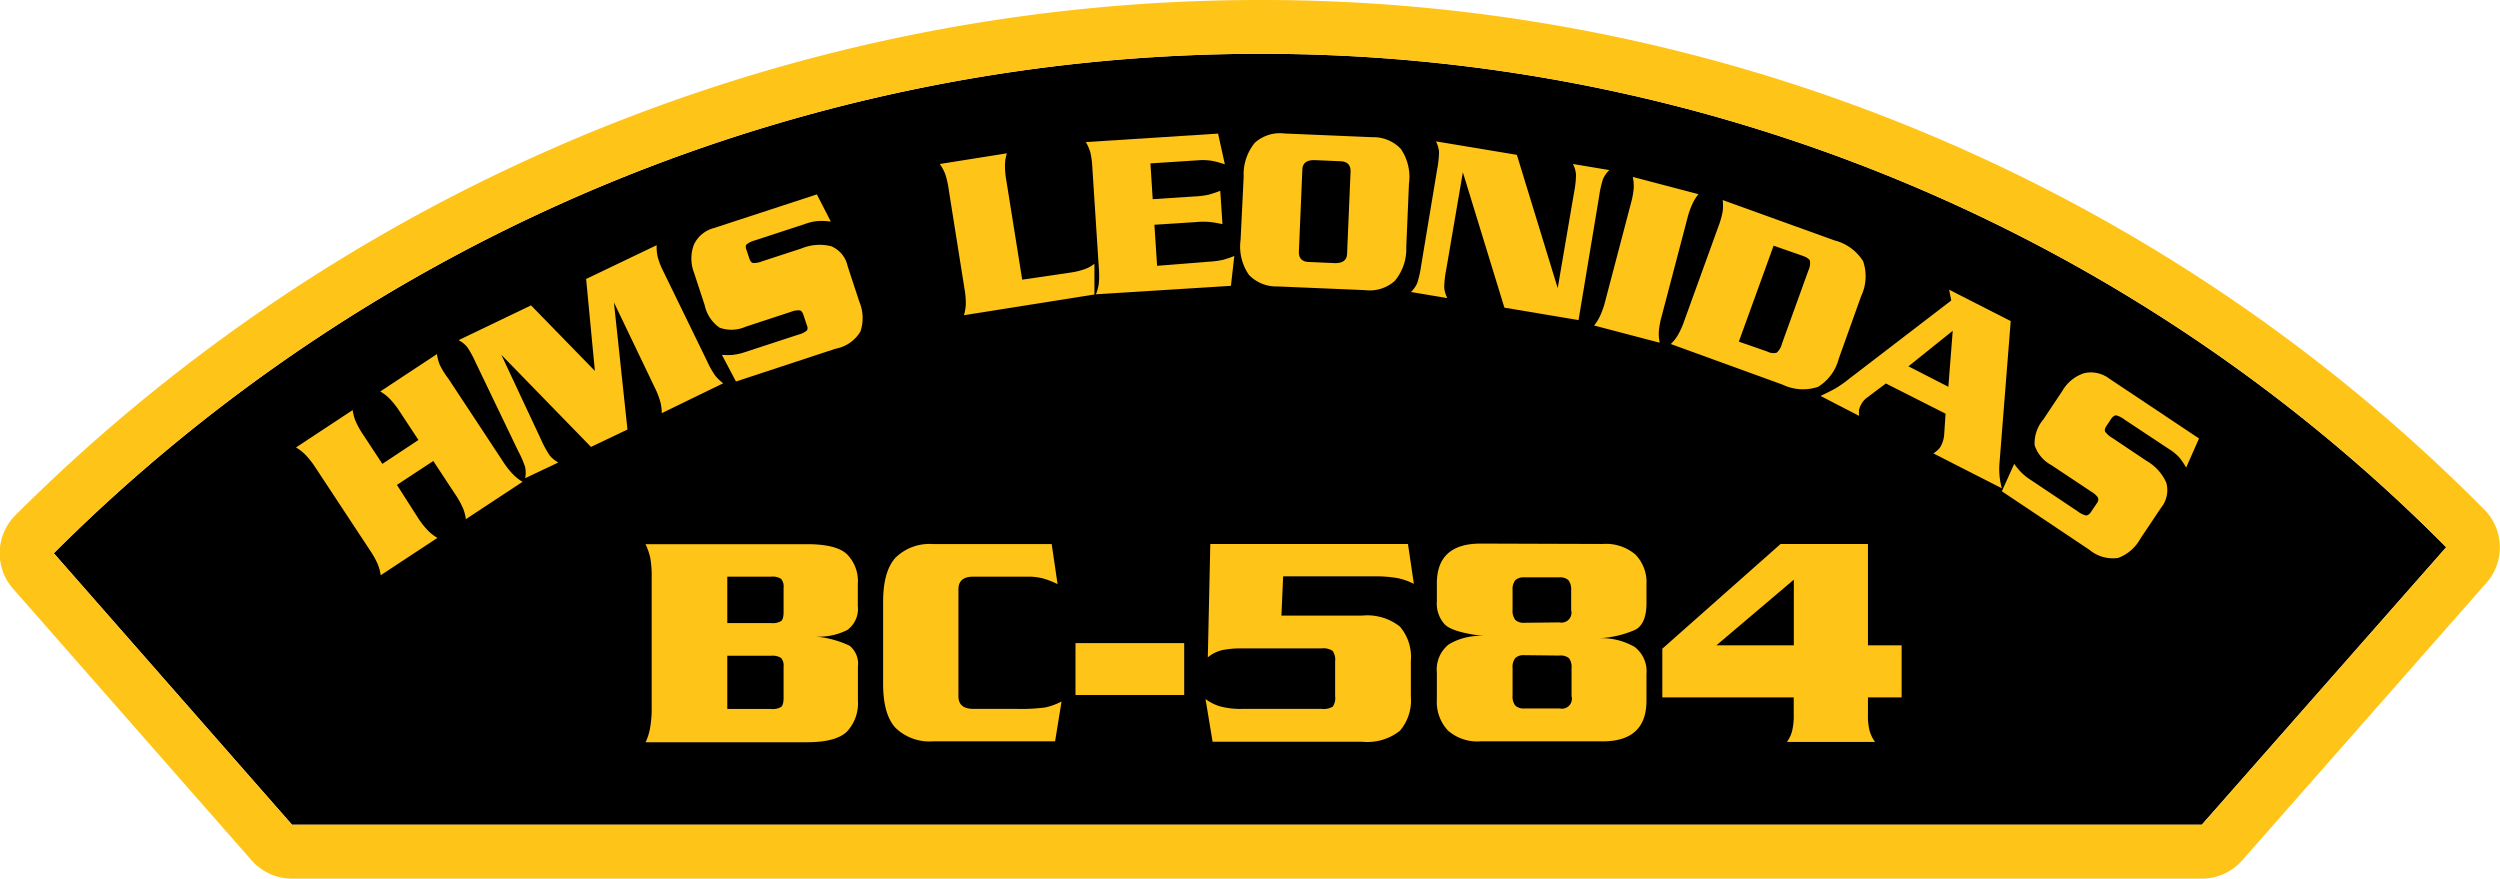 <svg id="Layer_1" data-name="Layer 1" xmlns="http://www.w3.org/2000/svg" viewBox="0 0 250.93 88.19"><defs><style>.cls-1{fill:#ffc418;}</style></defs><title>BC-584</title><path d="M5.4,55.53a171.41,171.41,0,0,1,121-50.13A167.4,167.4,0,0,1,245.53,54.93L221,82.78H29.31Z"/><path class="cls-1" d="M5.4,55.53a171.41,171.41,0,0,1,121-50.13A167.4,167.4,0,0,1,245.53,54.92L221,82.78H29.31ZM92.56,3.29a177,177,0,0,0-91,48.41,5.4,5.4,0,0,0-.25,7.39L25.25,86.35a5.4,5.4,0,0,0,4.06,1.84H221a5.39,5.39,0,0,0,4.05-1.83l24.52-27.86a5.39,5.39,0,0,0-.24-7.38A172.77,172.77,0,0,0,126.45,0,176.66,176.66,0,0,0,92.56,3.29"/><path class="cls-1" d="M42,44.16l-1.93-2.93a8.36,8.36,0,0,0-1-1.25,4.76,4.76,0,0,0-.9-.69l5.69-3.75a4.25,4.25,0,0,0,.29,1.1A8.16,8.16,0,0,0,45,38l5.55,8.42a8.32,8.32,0,0,0,1,1.25,4.73,4.73,0,0,0,.9.69l-5.69,3.75a4.33,4.33,0,0,0-.29-1.1,8.2,8.2,0,0,0-.76-1.37l-2.22-3.37-3.65,2.4L42,52.05a8.41,8.41,0,0,0,1,1.25,4.71,4.71,0,0,0,.9.69l-5.69,3.75a4.29,4.29,0,0,0-.29-1.1,8.2,8.2,0,0,0-.76-1.37l-5.55-8.42a8.38,8.38,0,0,0-1-1.25,4.73,4.73,0,0,0-.9-.69l5.69-3.75a4.28,4.28,0,0,0,.29,1.1,8.2,8.2,0,0,0,.76,1.37l1.93,2.93Z"/><path class="cls-1" d="M58.83,28l7.08-3.39A4.69,4.69,0,0,0,66,25.73a7.43,7.43,0,0,0,.57,1.49L71,36.31a8.22,8.22,0,0,0,.78,1.38,4.19,4.19,0,0,0,.81.78l-6.17,3a4.34,4.34,0,0,0-.14-1.13,8.34,8.34,0,0,0-.57-1.46l-4.09-8.53,1.36,12.76-3.66,1.75-9-9.25,4,8.54a10.52,10.52,0,0,0,.85,1.56,2.89,2.89,0,0,0,.87.71L52.71,48a2.85,2.85,0,0,0,0-1.12A10.25,10.25,0,0,0,52,45.25l-4.26-8.87a10.3,10.3,0,0,0-.84-1.54,2.86,2.86,0,0,0-.87-.7l7.27-3.49,6.41,6.58Z"/><path class="cls-1" d="M83.39,22.24a7.24,7.24,0,0,0-1.18-.06,4.62,4.62,0,0,0-1.26.25l-5.18,1.7a2.21,2.21,0,0,0-.83.4c-.11.12-.12.32,0,.59l.27.82c.09.27.21.43.38.46a2.21,2.21,0,0,0,.9-.17l3.95-1.29a4.76,4.76,0,0,1,3-.22,2.79,2.79,0,0,1,1.64,2l1.17,3.56a4.2,4.2,0,0,1,.11,3A3.67,3.67,0,0,1,83.87,35l-10,3.29-1.41-2.67a7.91,7.91,0,0,0,1.1,0,5.81,5.81,0,0,0,1.22-.28l5.38-1.76a2.13,2.13,0,0,0,.81-.39c.11-.12.12-.32,0-.59l-.33-1q-.13-.39-.37-.45a1.94,1.94,0,0,0-.88.15l-4.54,1.49a3.51,3.51,0,0,1-2.62.1,3.68,3.68,0,0,1-1.5-2.26l-1.07-3.26a3.93,3.93,0,0,1,0-2.84,3.06,3.06,0,0,1,2-1.64l10.33-3.38Z"/><path class="cls-1" d="M107.44,27.36a7.28,7.28,0,0,0,1.5-.37,3.12,3.12,0,0,0,.91-.52l0,3.09L96.75,31.64a4.31,4.31,0,0,0,.19-1.12A8.28,8.28,0,0,0,96.81,29L95.22,19a8.44,8.44,0,0,0-.35-1.54,4.74,4.74,0,0,0-.54-1l6.73-1.07a4.32,4.32,0,0,0-.19,1.12,8.27,8.27,0,0,0,.13,1.56l1.6,10Z"/><path class="cls-1" d="M121.28,26.27a9,9,0,0,0,1.43-.18,8.62,8.62,0,0,0,1.18-.4l-.34,3L110,29.54a4.32,4.32,0,0,0,.29-1.1,8.27,8.27,0,0,0,0-1.56l-.65-10.06a8.36,8.36,0,0,0-.21-1.56,4.78,4.78,0,0,0-.44-1l13.27-.85.68,3.08a10.85,10.85,0,0,0-1.2-.33,5.56,5.56,0,0,0-1.5-.07l-4.77.31.23,3.59,4.17-.27a8.6,8.6,0,0,0,1.4-.17,10.67,10.67,0,0,0,1.21-.4l.22,3.35a11.86,11.86,0,0,0-1.18-.21,7.78,7.78,0,0,0-1.48,0l-4.17.27.27,4.12Z"/><path class="cls-1" d="M124.83,17.74a5,5,0,0,1,1.12-3.41,3.77,3.77,0,0,1,3-.93l8.78.37a3.8,3.8,0,0,1,2.87,1.17,5,5,0,0,1,.82,3.51l-.27,6.33A5,5,0,0,1,140,28.19a3.77,3.77,0,0,1-3,.93l-8.78-.37a3.79,3.79,0,0,1-2.87-1.17,5,5,0,0,1-.83-3.51Zm5.54,7.56c0,.66.34,1,1.11,1l2.54.11q1.15,0,1.19-.93l.35-8.3q0-1-1.11-1l-2.54-.11q-1.15,0-1.19.93Z"/><path class="cls-1" d="M146.83,17.29l-1.68,9.82a10.16,10.16,0,0,0-.19,1.74,2.84,2.84,0,0,0,.31,1.07l-3.65-.61a2.86,2.86,0,0,0,.64-.92,10.3,10.3,0,0,0,.38-1.71L144.25,17a10.36,10.36,0,0,0,.19-1.74,2.88,2.88,0,0,0-.31-1.07l8.12,1.35,4.1,13.38L158,19.27a10.26,10.26,0,0,0,.19-1.74,2.86,2.86,0,0,0-.31-1.07l3.65.61a2.84,2.84,0,0,0-.64.92,10.2,10.2,0,0,0-.38,1.71l-2.07,12.43L151,30.88Z"/><path class="cls-1" d="M160,32.67a4.31,4.31,0,0,0,.62-1,8.29,8.29,0,0,0,.51-1.48l2.56-9.75a8.34,8.34,0,0,0,.29-1.55,4.71,4.71,0,0,0-.09-1.13l6.59,1.73a4.29,4.29,0,0,0-.62,1,8.3,8.3,0,0,0-.51,1.48l-2.56,9.75a8.34,8.34,0,0,0-.29,1.55,4.67,4.67,0,0,0,.09,1.13Z"/><path class="cls-1" d="M172.48,22.73a8.39,8.39,0,0,0,.43-1.52,4.77,4.77,0,0,0,0-1.13l11.22,4.05a4.75,4.75,0,0,1,2.88,2.1,4.67,4.67,0,0,1-.21,3.51L184.56,36a4.67,4.67,0,0,1-2.08,2.83,4.74,4.74,0,0,1-3.55-.22L167.7,34.53a4.31,4.31,0,0,0,.71-.89,8.17,8.17,0,0,0,.64-1.43Zm2.05,11.56,2.87,1a1.29,1.29,0,0,0,.93.11,1.76,1.76,0,0,0,.53-.91l2.64-7.31a1.77,1.77,0,0,0,.17-1q-.1-.28-.78-.52l-2.87-1Z"/><path class="cls-1" d="M189.29,38.49l-1.88,1.41a2,2,0,0,0-.61.71,2.07,2.07,0,0,0-.2.5,3.33,3.33,0,0,0,0,.63l-3.87-2q1-.47,1.56-.79a11.54,11.54,0,0,0,1.26-.89l10.3-7.9-.21-1.08,6.18,3.15-1.13,14.29a7.17,7.17,0,0,0,.24,2.49l-6.87-3.5a3.74,3.74,0,0,0,.5-.4,1.41,1.41,0,0,0,.25-.34,2.89,2.89,0,0,0,.33-1.12l.14-2.13Zm6.27.33L196,33.2l-4.45,3.57Z"/><path class="cls-1" d="M219.43,46.93a7.21,7.21,0,0,0-.68-1,4.69,4.69,0,0,0-1-.83l-4.53-3a2.2,2.2,0,0,0-.82-.41q-.25,0-.49.34l-.48.72q-.24.36-.13.58a2.21,2.21,0,0,0,.69.61l3.45,2.31a4.77,4.77,0,0,1,2,2.21,2.8,2.8,0,0,1-.53,2.5l-2.08,3.11A4.21,4.21,0,0,1,212.6,56a3.67,3.67,0,0,1-2.89-.82l-8.78-5.87,1.24-2.75a7.8,7.8,0,0,0,.7.85,5.88,5.88,0,0,0,1,.79l4.71,3.15a2.13,2.13,0,0,0,.8.39q.25,0,.49-.34l.59-.88a.58.58,0,0,0,.12-.57,2,2,0,0,0-.67-.6l-4-2.66a3.52,3.52,0,0,1-1.69-2,3.68,3.68,0,0,1,.86-2.57L207,39.24a3.93,3.93,0,0,1,2.21-1.79,3.06,3.06,0,0,1,2.51.56l9,6Z"/><path class="cls-1" d="M65.41,58a10.92,10.92,0,0,0-.14-2,6.18,6.18,0,0,0-.48-1.38H81q2.94,0,4,1a3.82,3.82,0,0,1,1.1,3v2.2a2.62,2.62,0,0,1-1.05,2.41,6.26,6.26,0,0,1-3.25.66,10,10,0,0,1,3.47.92,2.32,2.32,0,0,1,.84,2.1v3.38a4.17,4.17,0,0,1-1.1,3.14q-1.1,1.07-4,1.07H64.8A5.56,5.56,0,0,0,65.26,73a10.7,10.7,0,0,0,.15-2ZM73,62.54h4.4a1.68,1.68,0,0,0,1-.2q.25-.2.25-.91V59a1.2,1.2,0,0,0-.25-.9,1.59,1.59,0,0,0-1-.22H73Zm0,8.62h4.4a1.68,1.68,0,0,0,1-.2q.25-.2.25-.92v-3.1a1.2,1.2,0,0,0-.25-.9,1.6,1.6,0,0,0-1-.22H73Z"/><path class="cls-1" d="M106.15,58.63a8.67,8.67,0,0,0-1.38-.55,5.92,5.92,0,0,0-1.66-.2H97.69q-1.49,0-1.49,1.27V69.88q0,1.27,1.49,1.27H102a18.85,18.85,0,0,0,2.91-.14,6.6,6.6,0,0,0,1.64-.6l-.65,4H93.66a4.9,4.9,0,0,1-3.77-1.35q-1.26-1.35-1.25-4.48V60.43q0-3.1,1.25-4.46a4.87,4.87,0,0,1,3.77-1.36h11.9Z"/><path class="cls-1" d="M107.95,64.55h10.91v5.21H107.95Z"/><path class="cls-1" d="M128.62,61.79h8.09a5.28,5.28,0,0,1,3.8,1.1,4.68,4.68,0,0,1,1.1,3.43v3.6a4.68,4.68,0,0,1-1.1,3.43,5.28,5.28,0,0,1-3.8,1.1h-15L121,70.16a4.67,4.67,0,0,0,1.36.71,7.71,7.71,0,0,0,2.39.28h7.9a1.76,1.76,0,0,0,1.13-.23,1.62,1.62,0,0,0,.23-1.07V66.38a1.56,1.56,0,0,0-.25-1.05,1.69,1.69,0,0,0-1.12-.25h-8a9.39,9.39,0,0,0-1.94.17,3.45,3.45,0,0,0-1.47.73l.25-11.38h19.84l.59,4a6.65,6.65,0,0,0-1.61-.57,13.1,13.1,0,0,0-2.51-.18h-9Z"/><path class="cls-1" d="M160.86,54.6a4.56,4.56,0,0,1,3.3,1.07,4,4,0,0,1,1.1,3v1.86q0,2.08-1.12,2.68a10.23,10.23,0,0,1-3.63.85,6.59,6.59,0,0,1,3.57.88,3.07,3.07,0,0,1,1.18,2.71v2.67q0,4.09-4.4,4.09H148.59a4.44,4.44,0,0,1-3.27-1.1,4.21,4.21,0,0,1-1.1-3.11V67.48a3.21,3.21,0,0,1,1.18-2.79,6.06,6.06,0,0,1,3.53-.85q-3.07-.36-3.89-1.14a3.08,3.08,0,0,1-.82-2.34v-1.8q0-4,4.4-4Zm-4.34,7.87a1,1,0,0,0,1.18-1.24v-2a1.45,1.45,0,0,0-.28-1,1.23,1.23,0,0,0-.9-.28H153a1.24,1.24,0,0,0-.9.28,1.45,1.45,0,0,0-.28,1v2a1.44,1.44,0,0,0,.28,1,1.23,1.23,0,0,0,.9.28ZM153,65.76a1.24,1.24,0,0,0-.9.28,1.45,1.45,0,0,0-.28,1v2.79a1.44,1.44,0,0,0,.28,1,1.23,1.23,0,0,0,.9.28h3.56a1,1,0,0,0,1.18-1.24V67.06a1.49,1.49,0,0,0-.26-1,1.32,1.32,0,0,0-.95-.26Z"/><path class="cls-1" d="M190.87,64.77V70h-3.38v1.74a6,6,0,0,0,.17,1.63,3.75,3.75,0,0,0,.54,1.1h-8.84a3.31,3.31,0,0,0,.51-1.07,6.39,6.39,0,0,0,.17-1.66V70H166.85V65.11L178.72,54.6h8.77V64.77Zm-10.82-6.59-7.77,6.59h7.77Z"/></svg>